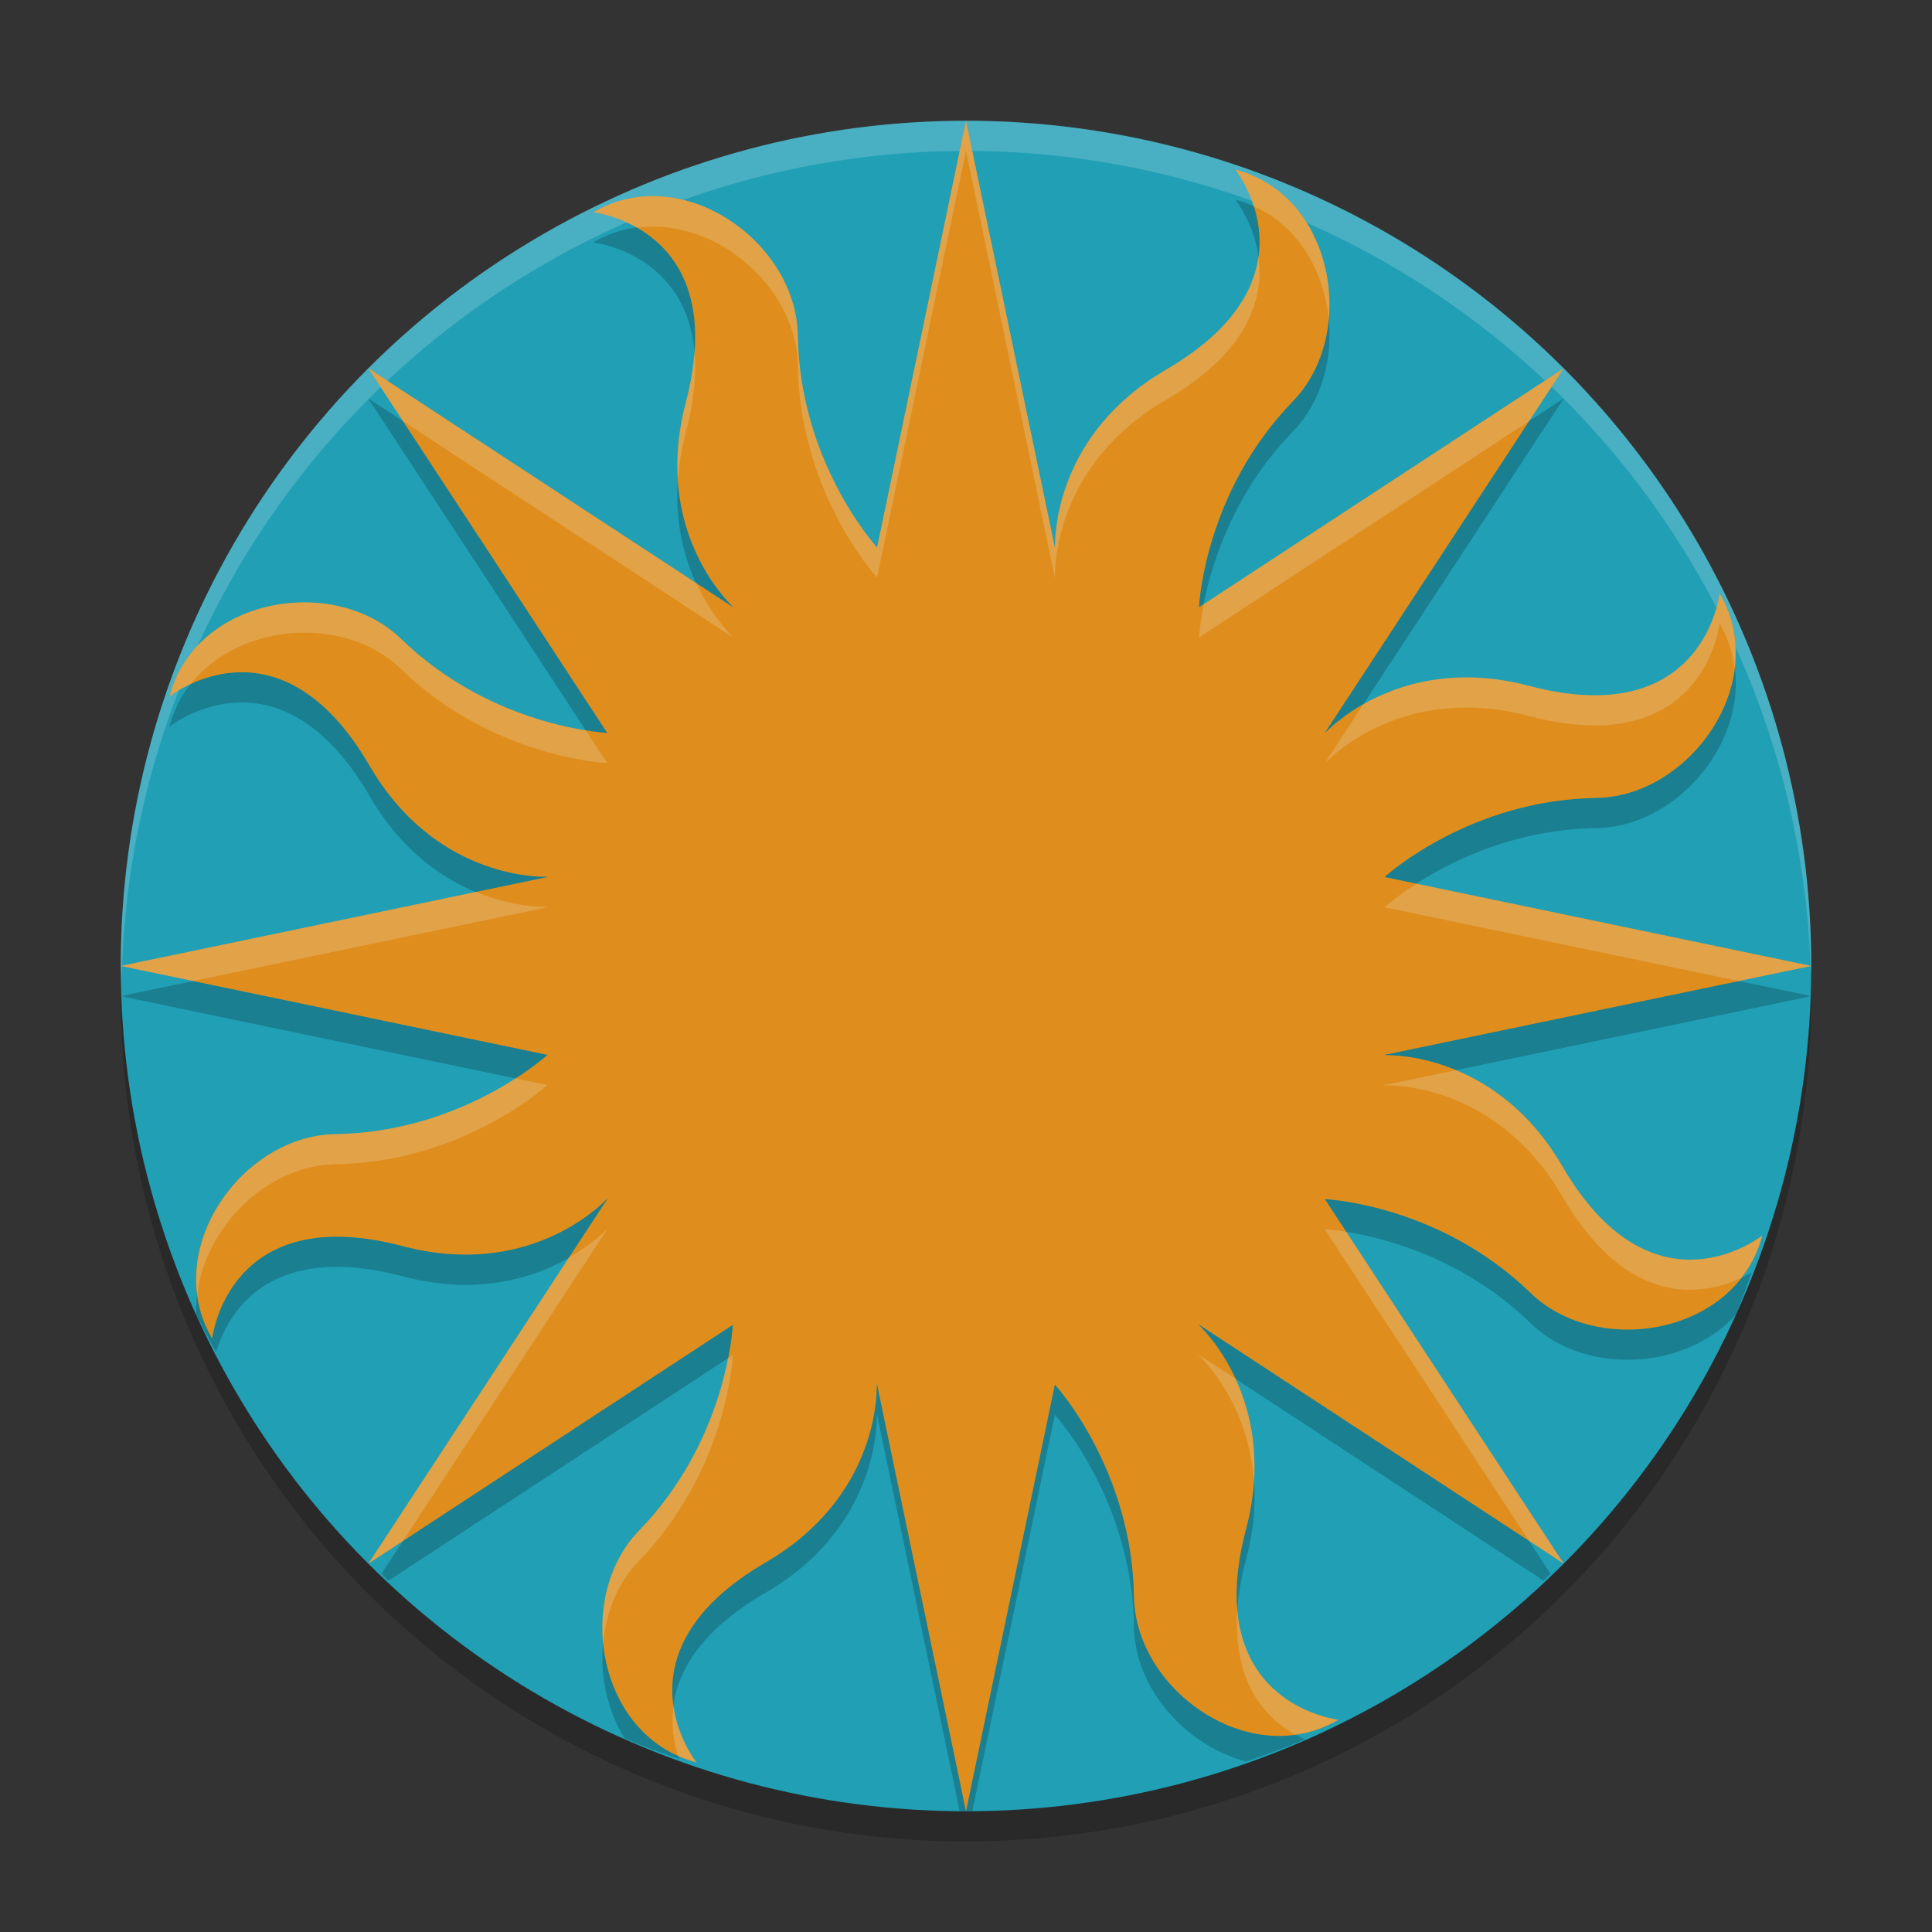 <svg xmlns="http://www.w3.org/2000/svg" width="64" height="64" version="1.1">
 <rect width="100%" height="100%" fill="#333333" stroke="none"/>
 <circle style="opacity:0.2" cx="32" cy="33" r="28"/>
 <circle style="fill:#209fb5" cx="32" cy="32" r="28"/>
 <path style="opacity:0.2;fill:#eff1f5" d="M 32 4 A 28 28 0 0 0 4 32 A 28 28 0 0 0 4.033 32.482 A 28 28 0 0 1 32 5 A 28 28 0 0 1 59.982 32.242 A 28 28 0 0 0 60 32 A 28 28 0 0 0 32 4 z"/>
 <path style="opacity:0.2" d="M 32 5 L 29.055 19.131 L 29.049 19.131 C 28.934 19.001 26.491 16.247 26.43 12.113 C 26.384 9.006 22.577 6.315 19.654 8.031 C 19.654 8.031 24.249 8.543 22.717 14.342 C 21.638 18.433 23.994 20.833 24.283 21.105 C 24.282 21.107 24.278 21.109 24.275 21.109 L 12.199 13.199 L 18.648 23.039 L 20.111 25.273 C 20.111 25.273 20.112 25.278 20.111 25.279 C 19.991 25.271 16.284 25.071 13.291 22.168 C 11.06 20.004 6.467 20.79 5.615 24.072 C 5.615 24.072 9.225 21.184 12.244 26.369 C 14.372 30.027 17.734 30.054 18.133 30.045 C 18.132 30.046 18.131 30.052 18.131 30.055 L 4.07 32.982 A 28 28 0 0 0 4.072 33.014 L 18.131 35.943 L 18.131 35.947 C 18.038 36.029 15.276 38.506 11.113 38.568 C 8.616 38.604 6.39 41.071 6.502 43.555 A 28 28 0 0 0 7.162 44.785 C 7.51 43.622 8.793 41.079 13.342 42.279 C 17.438 43.36 19.838 40.998 20.107 40.715 C 20.109 40.719 20.11 40.719 20.113 40.725 L 12.637 52.133 A 28 28 0 0 0 12.867 52.363 L 24.275 44.889 C 24.271 45.012 24.068 48.716 21.168 51.705 C 19.701 53.215 19.592 55.807 20.691 57.59 A 28 28 0 0 0 22.502 58.266 C 22.045 56.965 21.953 54.743 25.367 52.756 C 29.021 50.627 29.053 47.265 29.045 46.865 C 29.049 46.868 29.052 46.869 29.055 46.869 L 31.789 59.984 A 28 28 0 0 0 32 60 A 28 28 0 0 0 32.211 59.984 L 34.943 46.869 L 34.945 46.869 C 35.051 46.985 37.503 49.74 37.564 53.883 C 37.596 55.948 39.286 57.822 41.273 58.35 A 28 28 0 0 0 43.232 57.617 C 41.982 57.05 40.247 55.565 41.277 51.656 C 42.359 47.568 40.004 45.171 39.713 44.893 C 39.715 44.891 39.721 44.89 39.727 44.887 L 51.135 52.361 A 28 28 0 0 0 51.363 52.133 L 43.887 40.723 C 44.054 40.73 47.731 40.947 50.701 43.83 C 52.498 45.572 55.822 45.401 57.496 43.559 A 28 28 0 0 0 58.02 42.154 C 57.064 42.716 54.227 43.877 51.754 39.629 L 51.752 39.629 C 49.628 35.985 46.28 35.944 45.863 35.953 C 45.866 35.949 45.868 35.948 45.869 35.943 L 59.928 33.014 A 28 28 0 0 0 59.93 32.982 L 45.869 30.055 L 45.867 30.049 C 46.014 29.916 48.763 27.493 52.881 27.432 C 55.992 27.384 58.681 23.579 56.965 20.656 C 56.965 20.656 56.453 25.249 50.652 23.719 C 46.573 22.643 44.176 24.986 43.893 25.279 C 43.891 25.279 43.889 25.279 43.887 25.277 L 51.801 13.199 L 39.725 21.111 C 39.723 21.111 39.72 21.11 39.719 21.107 C 39.729 20.933 39.949 17.26 42.826 14.295 C 44.993 12.063 44.205 7.469 40.924 6.617 C 40.924 6.617 43.813 10.226 38.627 13.244 C 34.982 15.367 34.942 18.717 34.951 19.131 L 34.943 19.131 L 32 5 z"/>
 <path style="fill:#df8e1d" d="m 51.753,38.63 c -2.124,-3.644 -5.472,-3.686 -5.889,-3.677 0.003,-0.004 0.003,-0.006 0.004,-0.01 L 60,31.998 45.868,29.054 l -0.001,-0.004 c 0.147,-0.133 2.896,-2.557 7.014,-2.617 3.111,-0.047 5.801,-3.854 4.085,-6.776 0,0 -0.512,4.593 -6.313,3.063 -4.08,-1.075 -6.478,1.267 -6.761,1.561 -0.002,0 -0.003,-0.001 -0.005,-0.003 l 7.913,-12.077 -12.076,7.911 c -0.001,0 -0.005,-0.001 -0.006,-0.004 0.01,-0.175 0.231,-3.846 3.108,-6.811 2.166,-2.232 1.379,-6.826 -1.903,-7.678 0,0 2.889,3.608 -2.296,6.627 -3.645,2.123 -3.686,5.473 -3.677,5.887 -0.003,0 -0.004,0 -0.007,0 L 31.999,4 29.055,18.132 c -0.001,0 -0.004,0 -0.006,0 -0.115,-0.13 -2.558,-2.884 -2.62,-7.018 -0.045,-3.107 -3.852,-5.799 -6.775,-4.083 0,0 4.594,0.511 3.062,6.31 -1.078,4.091 1.278,6.491 1.567,6.764 -0.001,0.001 -0.004,0.004 -0.007,0.004 l -12.076,-7.911 6.448,9.84 1.464,2.236 c -7.56e-4,0 -7.56e-4,0.003 -0.001,0.004 -0.121,-0.008 -3.826,-0.207 -6.819,-3.11 -2.231,-2.164 -6.825,-1.379 -7.677,1.903 0,0 3.61,-2.888 6.629,2.297 2.128,3.658 5.49,3.687 5.889,3.677 -0.001,0.001 -0.001,0.006 -0.001,0.008 L 4,31.998 18.132,34.944 v 0.004 c -0.093,0.082 -2.856,2.558 -7.019,2.621 -3.108,0.044 -5.801,3.852 -4.084,6.774 0,0 0.512,-4.594 6.313,-3.063 4.096,1.081 6.496,-1.283 6.766,-1.566 0.001,0.004 0.004,0.006 0.007,0.011 L 12.204,51.797 24.275,43.888 c -0.004,0.123 -0.207,3.827 -3.107,6.816 -2.166,2.229 -1.378,6.824 1.903,7.677 0,0 -2.887,-3.609 2.297,-6.626 3.654,-2.129 3.684,-5.49 3.676,-5.889 0.004,0.003 0.008,0.003 0.011,0.003 L 32,60 34.944,45.869 c 0,0 0,0 0.002,0 0.105,0.115 2.557,2.872 2.618,7.015 0.047,3.11 3.853,5.801 6.776,4.086 0,0 -4.593,-0.511 -3.064,-6.313 1.081,-4.088 -1.272,-6.486 -1.563,-6.764 0.003,-0.001 0.007,-0.004 0.013,-0.007 l 12.073,7.91 -7.912,-12.073 c 0.168,0.007 3.844,0.224 6.814,3.107 2.233,2.165 6.826,1.379 7.678,-1.903 -1.88e-4,-1.96e-4 -3.61,2.886 -6.627,-2.297"/>
 <path style="fill:#eff1f5;opacity:0.2" d="M 32 4 L 29.055 18.131 L 29.049 18.131 C 28.934 18.001 26.491 15.247 26.43 11.113 C 26.384 8.006 22.577 5.315 19.654 7.031 C 19.654 7.031 20.343 7.111 21.098 7.541 C 23.693 7.192 26.391 9.5 26.43 12.113 C 26.491 16.247 28.934 19.001 29.049 19.131 L 29.055 19.131 L 32 5 L 34.943 19.131 L 34.951 19.131 C 34.942 18.717 34.982 15.367 38.627 13.244 C 41.433 11.611 41.869 9.81 41.684 8.496 C 41.526 9.649 40.772 10.996 38.627 12.244 C 34.982 14.367 34.942 17.717 34.951 18.131 L 34.943 18.131 L 32 4 z M 40.924 5.617 C 40.924 5.617 41.294 6.095 41.531 6.832 C 43.015 7.491 43.861 8.992 44.014 10.564 C 44.206 8.461 43.134 6.191 40.924 5.617 z M 23.002 11.619 C 22.968 12.137 22.886 12.702 22.717 13.342 C 22.466 14.293 22.406 15.147 22.457 15.91 C 22.491 15.418 22.57 14.897 22.717 14.342 C 23.002 13.261 23.073 12.364 23.002 11.619 z M 12.199 12.199 L 13.348 13.951 L 24.275 21.109 C 24.278 21.109 24.282 21.107 24.283 21.105 C 24.146 20.976 23.55 20.355 23.07 19.32 L 12.199 12.199 z M 51.801 12.199 L 39.877 20.012 C 39.757 20.626 39.722 21.053 39.719 21.107 C 39.72 21.11 39.723 21.111 39.725 21.111 L 50.652 13.951 L 51.801 12.199 z M 56.965 19.656 C 56.965 19.656 56.453 24.249 50.652 22.719 C 48.157 22.061 46.3 22.683 45.162 23.332 L 43.887 25.277 C 43.889 25.279 43.891 25.279 43.893 25.279 C 44.176 24.986 46.573 22.643 50.652 23.719 C 56.453 25.249 56.965 20.656 56.965 20.656 C 57.244 21.132 57.396 21.632 57.459 22.135 C 57.562 21.305 57.43 20.449 56.965 19.656 z M 10.107 19.955 C 8.142 19.945 6.147 21.021 5.615 23.072 C 5.615 23.072 5.884 22.867 6.318 22.664 C 7.92 20.618 11.427 20.359 13.291 22.168 C 16.284 25.071 19.991 25.271 20.111 25.279 C 20.112 25.278 20.111 25.273 20.111 25.273 L 19.406 24.195 C 18.169 23.998 15.531 23.34 13.291 21.168 C 12.454 20.356 11.287 19.961 10.107 19.955 z M 46.924 29.273 C 46.299 29.676 45.918 30.003 45.867 30.049 L 45.869 30.055 L 57.6 32.498 L 60 31.998 L 46.924 29.273 z M 15.766 29.547 L 4 31.998 L 6.4 32.498 L 18.131 30.055 C 18.131 30.052 18.132 30.046 18.133 30.045 C 17.93 30.05 16.954 30.038 15.766 29.547 z M 48.229 35.451 L 45.869 35.943 C 45.868 35.948 45.866 35.949 45.863 35.953 C 46.28 35.944 49.628 35.985 51.752 39.629 L 51.754 39.629 C 53.967 43.431 56.485 42.89 57.678 42.332 C 57.992 41.93 58.241 41.466 58.381 40.928 C 58.381 40.928 54.771 43.813 51.754 38.629 L 51.752 38.629 C 50.708 36.837 49.371 35.923 48.229 35.451 z M 17.076 35.723 C 15.899 36.482 13.807 37.528 11.113 37.568 C 8.512 37.605 6.211 40.281 6.535 42.865 C 6.813 40.634 8.848 38.601 11.113 38.568 C 15.276 38.506 18.038 36.029 18.131 35.947 L 18.131 35.943 L 17.076 35.723 z M 20.107 40.715 C 20.003 40.825 19.567 41.248 18.844 41.662 L 12.203 51.797 L 13.352 51.045 L 20.113 40.725 C 20.11 40.719 20.109 40.719 20.107 40.715 z M 43.887 40.723 L 50.65 51.043 L 51.799 51.795 L 44.596 40.803 C 44.191 40.739 43.928 40.724 43.887 40.723 z M 39.727 44.887 C 39.721 44.89 39.715 44.891 39.713 44.893 C 39.936 45.106 41.364 46.566 41.537 49.072 C 41.631 47.657 41.317 46.521 40.92 45.668 L 39.727 44.887 z M 24.275 44.889 L 24.117 44.992 C 23.854 46.335 23.14 48.673 21.168 50.705 C 20.23 51.67 19.848 53.079 19.98 54.436 C 20.073 53.415 20.46 52.434 21.168 51.705 C 24.068 48.716 24.271 45.012 24.275 44.889 z M 40.992 53.365 C 40.832 55.734 41.914 56.899 42.896 57.459 C 43.387 57.393 43.875 57.241 44.34 56.969 C 44.34 56.969 41.295 56.629 40.992 53.365 z M 22.312 56.508 C 22.227 57.14 22.315 57.705 22.465 58.17 C 22.656 58.255 22.858 58.326 23.07 58.381 C 23.07 58.381 22.471 57.619 22.312 56.508 z"/>
</svg>

